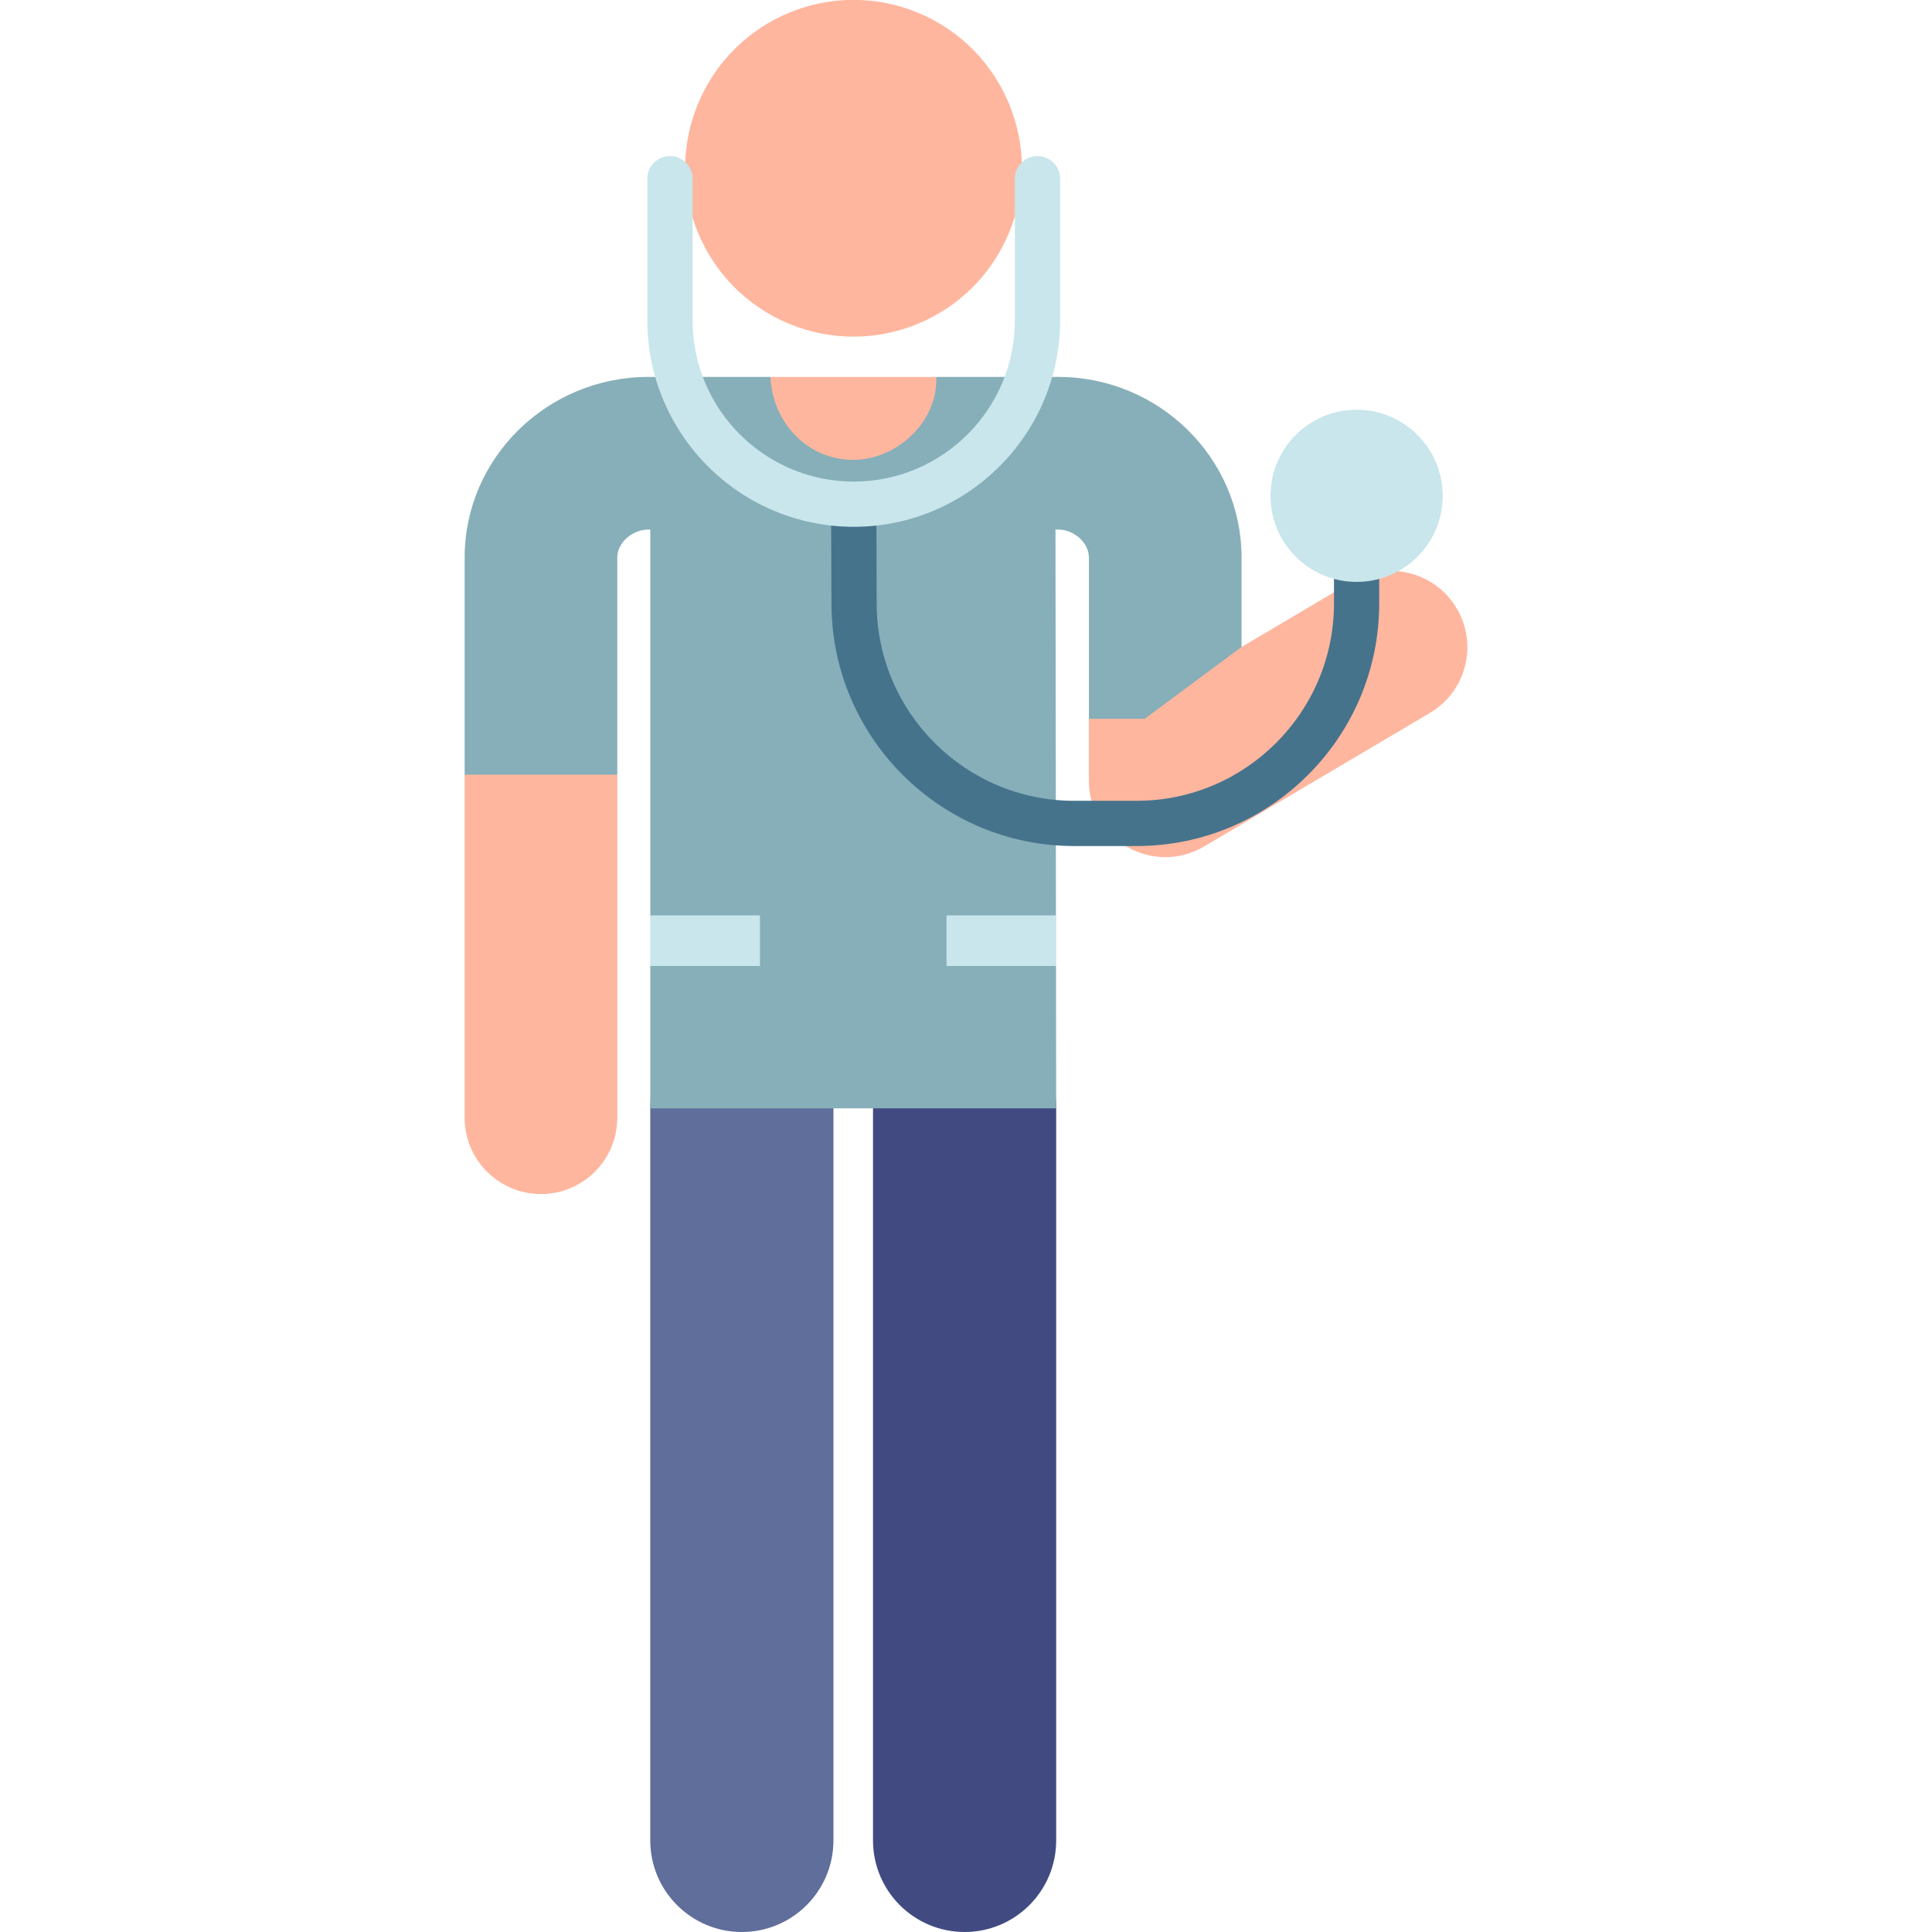 <svg id="Layer_1" enable-background="new 0 0 512.531 512.531" height="512" viewBox="0 0 512.531 512.531" width="512" xmlns="http://www.w3.org/2000/svg"><g><g><g><g><g><path d="m123.26 205.519v90.997c0 11.182 9.065 20.247 20.248 20.247s20.248-9.065 20.248-20.247v-90.997l-17.945-9.822z" fill="#ffb69e"/></g><g><path d="m248.361 100h-43.975l-.183.7c-3.764 14.366 7.073 28.409 21.924 28.409h.506c15.152 0 26.037-14.582 21.728-29.109z" fill="#ffb69e"/></g><g id="XMLID_263_"><g><path d="m196.801 512.531c-13.419 0-24.297-10.878-24.297-24.297v-194.208c0-13.419 10.878-24.297 24.297-24.297s24.297 10.878 24.297 24.297v194.208c0 13.419-10.878 24.297-24.297 24.297z" fill="#5f6e9b"/></g></g><g><ellipse cx="226.351" cy="44.649" fill="#ffb69e" rx="44.649" ry="44.649" transform="matrix(.383 -.924 .924 .383 98.479 236.684)"/></g><g id="XMLID_262_"><g><path d="m255.893 512.531c-13.419 0-24.297-10.878-24.297-24.297v-194.208c0-13.419 10.878-24.297 24.297-24.297s24.297 10.878 24.297 24.297v194.208c0 13.419-10.878 24.297-24.297 24.297z" fill="#414b82"/></g></g><g><path d="m332.892 195.1-3.529-23.465v-23.87c0-.034 0-.067 0-.102-.131-26.288-21.961-47.675-48.662-47.675h-32.34c0 .004.001.007.001.011.532 11.875-10.486 21.988-21.987 21.988-12.327 0-21.454-10.075-21.987-21.988 0-.004 0-.007 0-.011h-32.385c-26.744 0-48.609 21.387-48.741 47.675v.102 57.754h40.495v-57.688c.043-3.851 3.962-7.348 8.246-7.348h.503v102.35l4.144 6.716-4.144 6.716v37.76h107.684l-.046-37.76-3.008-6.716 2.992-6.716-.125-102.35h.698c4.242 0 8.125 3.497 8.167 7.348v47.269z" fill="#87afb9"/></g><g><path d="m386.449 161.401c-5.692-9.626-18.107-12.814-27.734-7.123l-29.352 17.357-25.69 19.05c0-.004-14.805 0-14.805 0v16.445c0 15.742 17.144 25.357 30.554 17.428l59.906-35.424c9.624-5.691 12.813-18.108 7.121-27.733z" fill="#ffb69e"/></g></g></g><g><path d="m301.524 224.441h-16.593c-35.366 0-64.239-28.772-64.361-64.139l-.092-26.528c-.012-3.314 2.666-6.009 5.979-6.021h.021c3.305 0 5.988 2.672 6 5.979l.092 26.527c.1 28.772 23.589 52.181 52.361 52.181h16.593c28.872 0 52.36-23.489 52.36-52.361v-20.934c0-3.314 2.687-6 6-6s6 2.686 6 6v20.934c.001 35.489-28.871 64.362-64.36 64.362z" fill="#46738c"/></g><circle cx="359.885" cy="131.533" fill="#c8e6eb" r="22.837"/><g><path d="m226.479 139.754c-30.188 0-54.748-24.56-54.748-54.748v-37.592c0-3.314 2.687-6 6-6s6 2.686 6 6v37.591c0 23.571 19.177 42.748 42.748 42.748s42.748-19.177 42.748-42.748v-37.591c0-3.314 2.687-6 6-6s6 2.686 6 6v37.591c0 30.189-24.56 54.749-54.748 54.749z" fill="#c8e6eb"/></g></g><g fill="#c8e6eb"><path d="m172.504 242.834h29.095v13.431h-29.095z"/><path d="m251.095 242.834h29.095v13.431h-29.095z"/></g></g></svg>